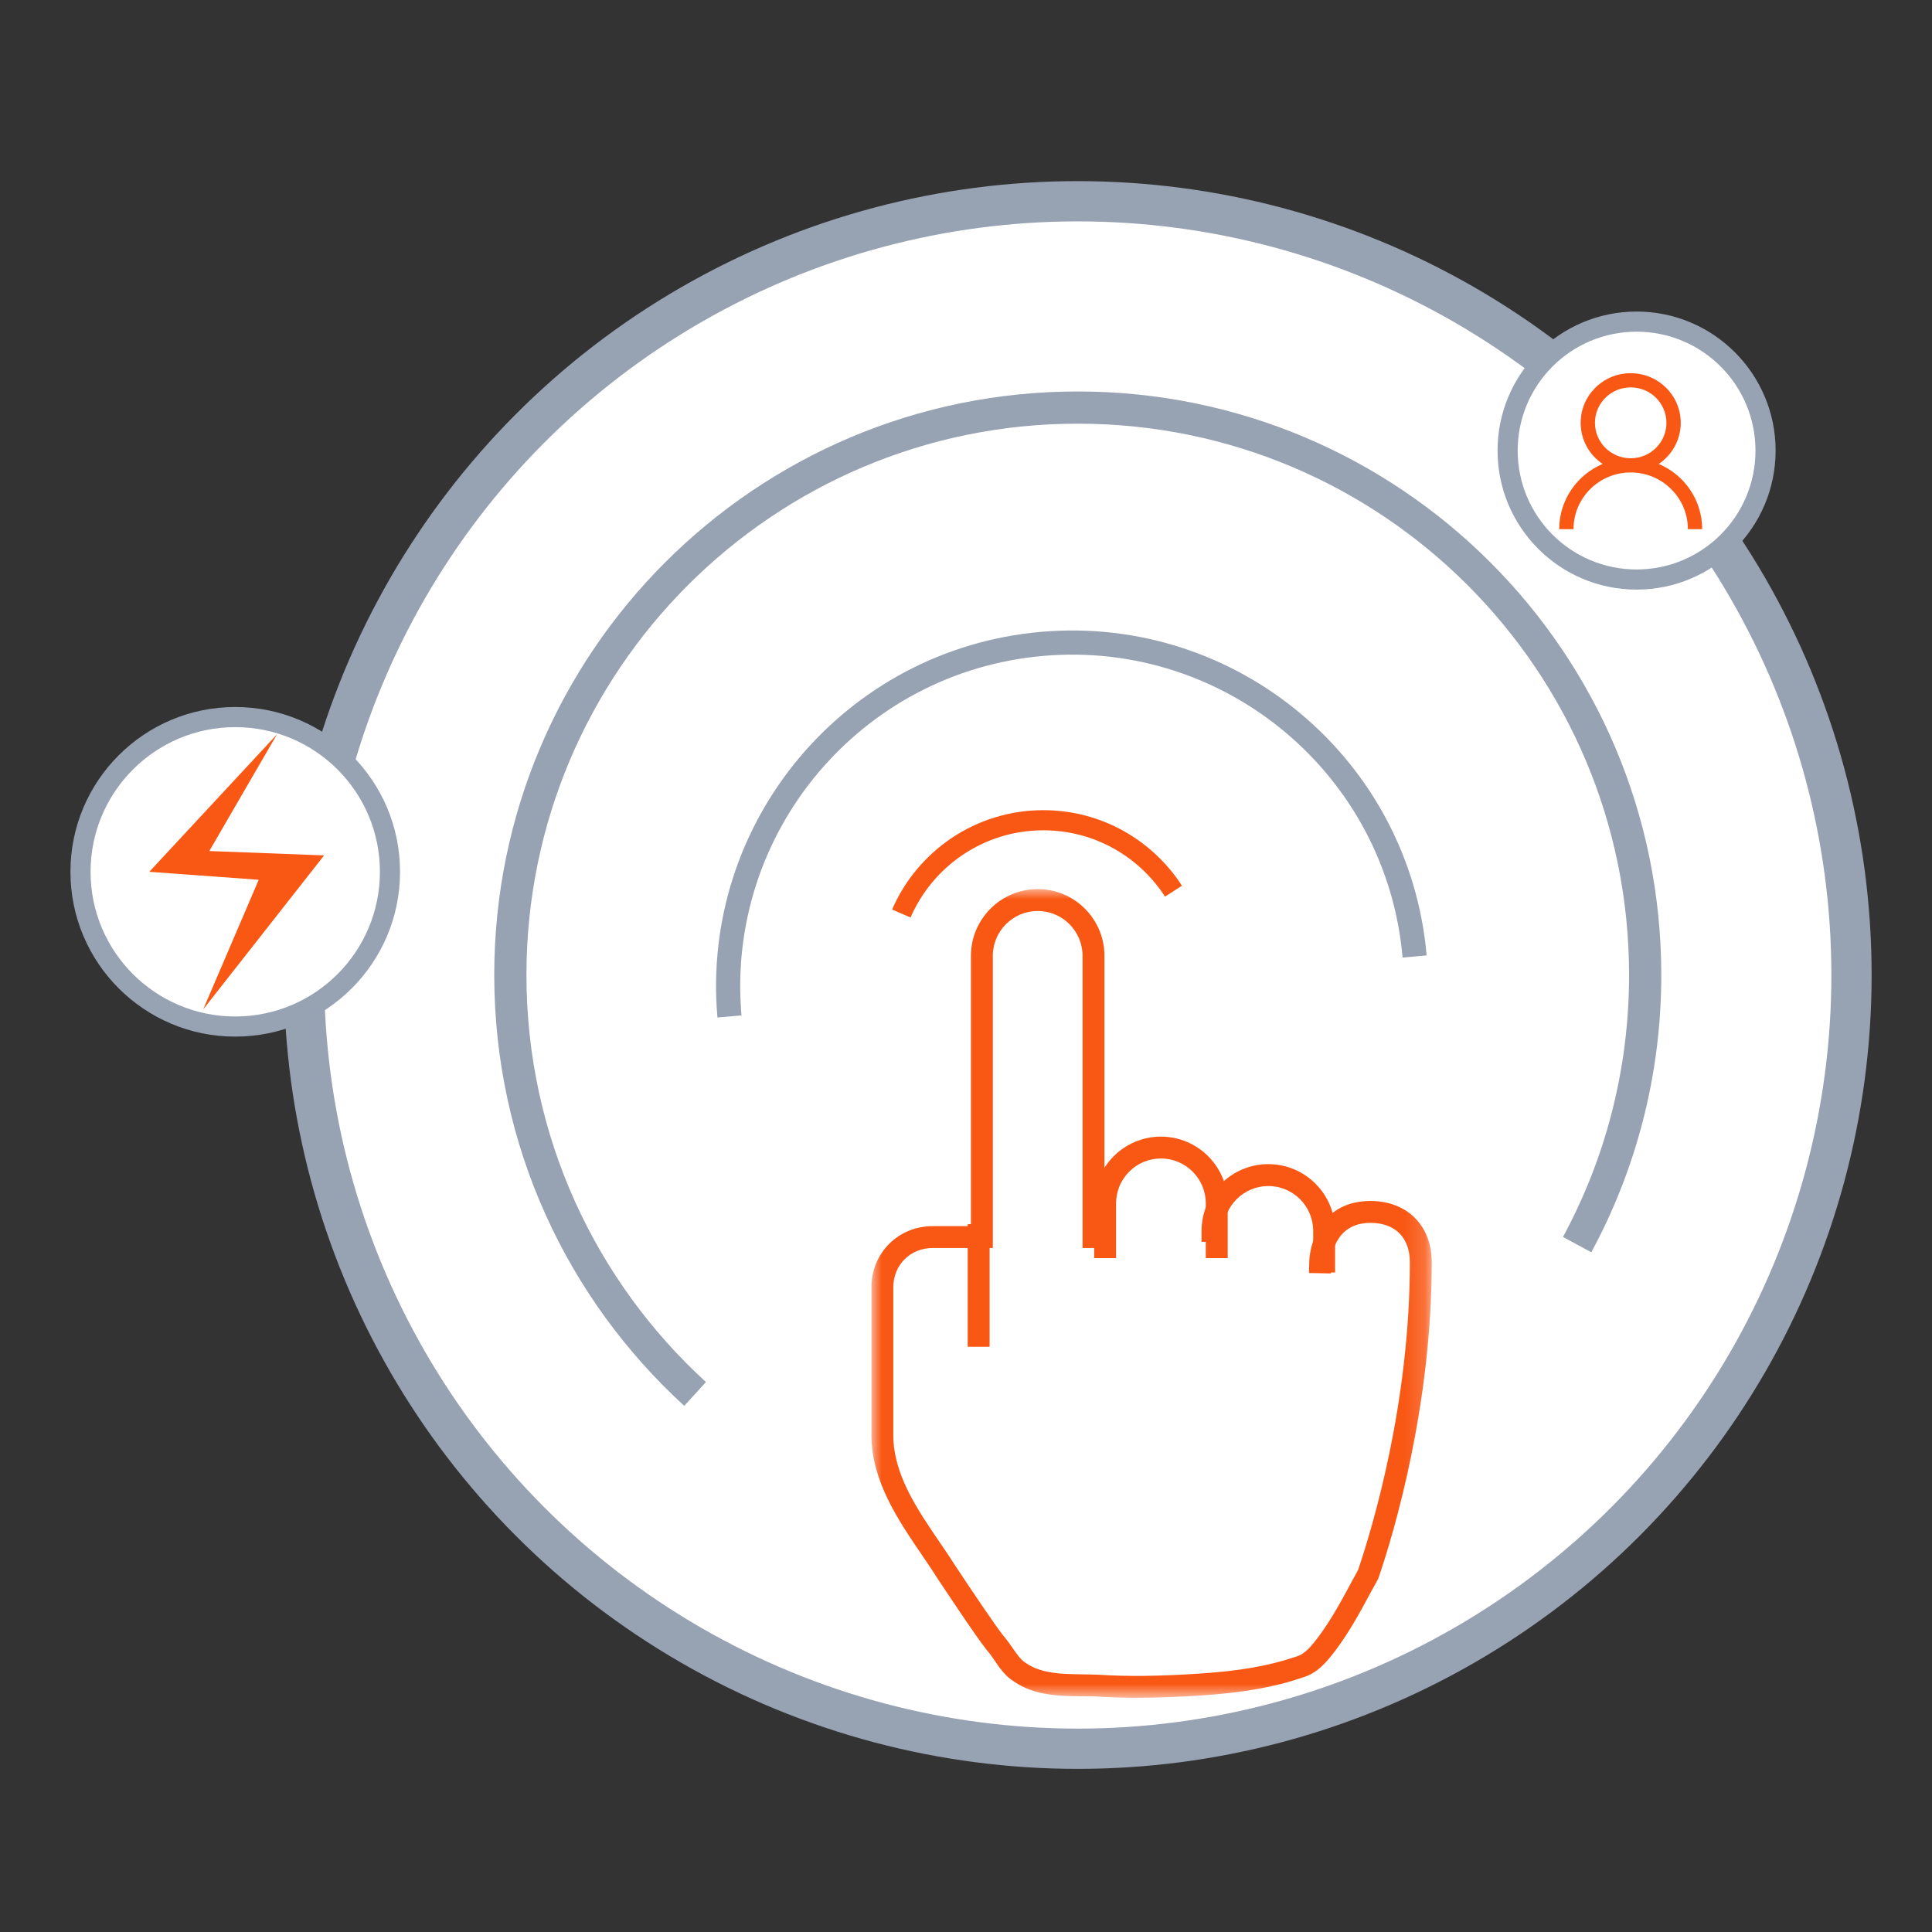 <?xml version="1.0" encoding="UTF-8"?>
<svg width="96px" height="96px" viewBox="0 0 96 96" version="1.1" xmlns="http://www.w3.org/2000/svg" xmlns:xlink="http://www.w3.org/1999/xlink">
    <rect x="0" y="0" width="96" height="96" fill="#333333" stroke="none"/>
    <!-- Generator: Sketch 49 (51002) - http://www.bohemiancoding.com/sketch -->
    <title>faqi/ic_6</title>
    <desc>Created with Sketch.</desc>
    <defs>
        <polygon id="path-1" points="0.001 0.001 33.947 0.001 33.947 40.691 0.001 40.691"></polygon>
        <polygon id="path-3" points="0 0 27.841 0 27.841 40.184 0 40.184"></polygon>
    </defs>
    <g id="Symbols" stroke="none" stroke-width="1" fill="none" fill-rule="evenodd">
        <g id="faqi/ic_6">
            <g id="Group-19">
                <g transform="translate(4, 10)">
                    <circle id="Oval-11" stroke="#97A2B3" stroke-width="2" fill="#FFFFFF" cx="49.553" cy="38.447" r="38.447"></circle>
                    <path d="M74.367,51.844 C76.523,47.859 77.748,43.296 77.748,38.447 C77.748,22.875 65.125,10.252 49.553,10.252 C33.982,10.252 21.359,22.875 21.359,38.447 C21.359,46.691 24.898,54.109 30.539,59.264" id="Oval-3" stroke="#97A2B3" stroke-width="1.6"></path>
                    <path d="M65.612,39.049 C65.612,29.612 57.961,21.962 48.524,21.962 C39.087,21.962 31.437,29.612 31.437,39.049" id="Oval-3-Copy" stroke="#97A2B3" stroke-width="1.2" transform="translate(48.524, 30.505) rotate(-5) translate(-48.524, -30.505) "></path>
                    <g id="Page-1" transform="translate(32.466, 30.757)">
                        <mask id="mask-2" fill="white">
                            <use xlink:href="#path-1"></use>
                        </mask>
                        <g id="Clip-2"></g>
                    </g>
                    <g id="Page-1" transform="translate(39.301, 34.175)">
                        <path d="M17.703,18.339 L16.615,18.339 L16.615,15.62 C16.615,14.393 15.617,13.39 14.386,13.39 C13.154,13.39 12.156,14.388 12.156,15.62 L12.156,18.339 L11.068,18.339 L11.068,15.62 C11.068,13.79 12.556,12.303 14.386,12.303 C16.215,12.303 17.703,13.79 17.703,15.62 L17.703,18.339 Z M4.784,22.745 L5.872,22.745 L5.872,16.654 L4.784,16.654 L4.784,22.745 Z" id="Fill-1" fill="#F95714"></path>
                        <path d="M23.038,19.055 L21.951,19.055 L21.951,16.987 C21.951,15.76 20.953,14.758 19.721,14.758 C18.494,14.758 17.492,15.756 17.492,16.987 L17.492,17.531 L16.404,17.531 L16.404,16.987 C16.404,15.158 17.892,13.67 19.721,13.67 C21.55,13.67 23.038,15.158 23.038,16.987 L23.038,19.055 Z" id="Fill-3" fill="#F95714"></path>
                        <g id="Group-7" transform="translate(0, 0.003)">
                            <mask id="mask-4" fill="white">
                                <use xlink:href="#path-3"></use>
                            </mask>
                            <g id="Clip-6"></g>
                            <path d="M13.174,40.184 C12.486,40.184 11.839,40.162 11.215,40.121 C10.994,40.112 10.747,40.108 10.5,40.108 C9.372,40.099 8.095,40.086 7.079,39.371 C6.661,39.119 6.369,38.701 6.117,38.328 C5.992,38.144 5.87,37.968 5.735,37.816 C5.218,37.186 3.376,34.39 3.294,34.273 C3.043,33.873 2.769,33.473 2.499,33.073 C1.326,31.352 0,29.401 0,27.127 L0,19.791 C0,18.083 1.335,16.748 3.043,16.748 L4.944,16.748 L4.944,3.317 C4.944,1.488 6.432,0 8.262,0 C10.091,0 11.578,1.488 11.578,3.317 L11.578,17.835 L10.491,17.835 L10.491,3.317 C10.491,2.09 9.493,1.088 8.262,1.088 C7.034,1.088 6.032,2.086 6.032,3.317 L6.032,17.835 L3.043,17.835 C1.928,17.835 1.087,18.676 1.087,19.791 L1.087,27.131 C1.087,29.073 2.261,30.799 3.398,32.466 C3.681,32.88 3.955,33.285 4.212,33.689 C4.859,34.669 6.194,36.66 6.567,37.114 C6.729,37.299 6.877,37.51 7.016,37.712 C7.228,38.018 7.426,38.31 7.677,38.458 C8.45,38.997 9.502,39.006 10.518,39.02 C10.779,39.025 11.035,39.025 11.282,39.038 C12.729,39.132 14.267,39.114 16.28,38.984 C18.294,38.854 19.773,38.593 21.086,38.144 C21.544,38.018 21.845,37.631 22.191,37.182 C22.843,36.314 23.351,35.37 23.89,34.368 L24.187,33.82 C24.969,31.495 26.754,25.45 26.754,18.541 C26.754,17.314 26.021,16.586 24.798,16.586 C22.906,16.586 22.843,18.474 22.843,18.555 L22.83,19.099 L21.742,19.076 L21.755,18.532 C21.778,17.485 22.443,15.498 24.798,15.498 C26.619,15.498 27.841,16.721 27.841,18.541 C27.841,25.652 25.998,31.869 25.203,34.21 L25.167,34.296 L24.843,34.885 C24.308,35.878 23.76,36.903 23.05,37.842 C22.636,38.377 22.173,38.971 21.4,39.182 C20.029,39.658 18.46,39.933 16.343,40.072 C15.152,40.148 14.119,40.184 13.174,40.184" id="Fill-5" fill="#F95714" mask="url(#mask-4)"></path>
                        </g>
                    </g>
                    <path d="M54.31,34.282 C52.941,32.161 50.557,30.757 47.845,30.757 C44.683,30.757 41.968,32.665 40.786,35.392" id="Oval-12" stroke="#F95714"></path>
                    <g id="Group-18-Copy" transform="translate(0, 25.631)">
                        <circle id="Oval-8" stroke="#97A2B3" fill="#FFFFFF" cx="7.689" cy="7.689" r="7.689"></circle>
                        <polygon id="Page-1" fill="#F95714" points="9.766 0.854 3.417 7.689 8.857 8.084 6.097 14.524 12.105 6.873 6.4 6.657"></polygon>
                    </g>
                    <g id="Page-1-Copy-3" transform="translate(70.913, 5.981)">
                        <circle id="Oval-13" stroke="#97A2B3" fill="#FFFFFF" cx="6.408" cy="6.408" r="6.408"></circle>
                        <path d="M6.115,6.79 C5.134,6.79 4.339,6.002 4.339,5.029 C4.339,4.056 5.134,3.268 6.115,3.268 C7.096,3.268 7.891,4.056 7.891,5.029 C7.891,6.002 7.096,6.79 6.115,6.79 M7.509,7.072 C8.168,6.629 8.602,5.879 8.602,5.03 C8.602,3.667 7.488,2.563 6.115,2.563 C4.742,2.563 3.629,3.667 3.629,5.03 C3.629,5.879 4.062,6.629 4.722,7.072 C3.453,7.609 2.563,8.858 2.563,10.314 L3.274,10.314 C3.274,8.757 4.546,7.495 6.115,7.495 C7.685,7.495 8.957,8.757 8.957,10.314 L9.667,10.314 C9.667,8.858 8.778,7.609 7.509,7.072" id="Fill-4" fill="#F95714"></path>
                    </g>
                </g>
            </g>
        </g>
    </g>
</svg>